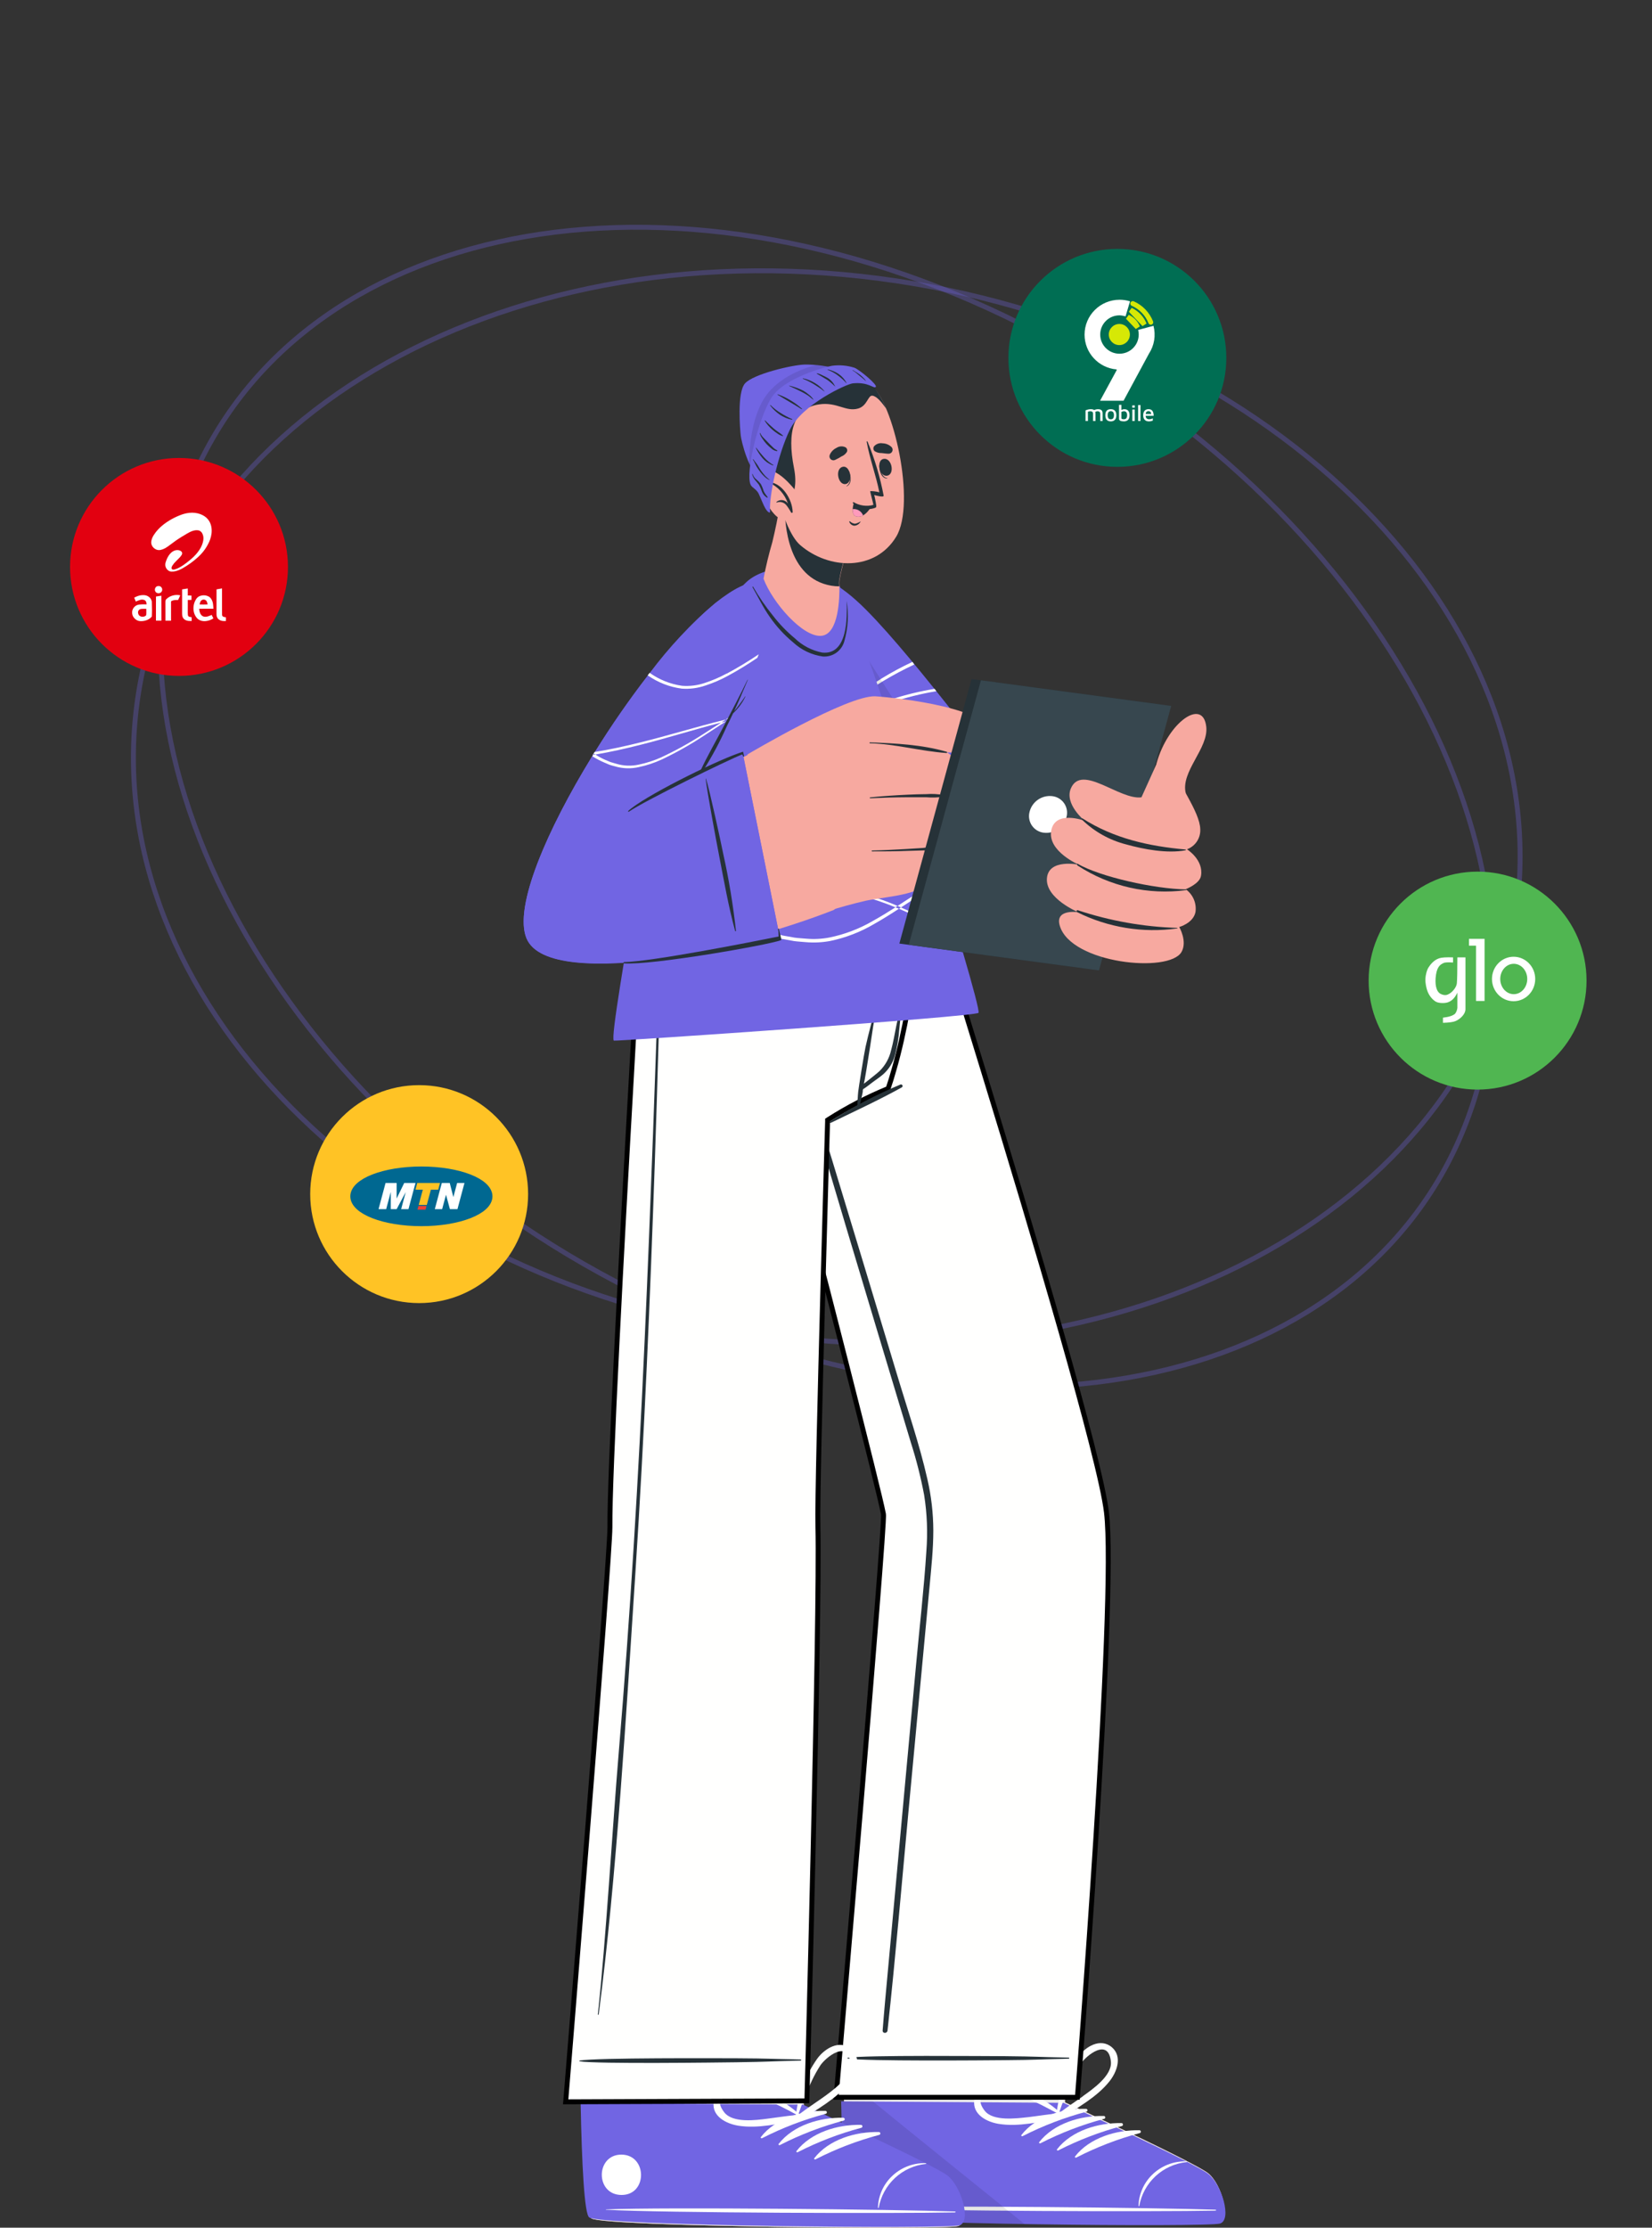 <svg width="336" height="453" viewBox="0 0 336 453" fill="none" xmlns="http://www.w3.org/2000/svg">
<rect x="0" y="0" width="336" height="453" fill="#333333" stroke="none"/>
<path opacity="0.3" d="M298.73 226.884C288.733 254.394 265.101 272.338 234.903 279.068C204.705 285.798 167.974 281.302 131.878 263.954C95.781 246.607 67.19 219.71 50.136 190.271C33.082 160.832 27.58 128.886 37.577 101.376C47.574 73.866 71.206 55.922 101.404 49.192C131.602 42.462 168.333 46.958 204.429 64.306C240.525 81.653 269.116 108.55 286.171 137.989C303.225 167.428 308.727 199.374 298.73 226.884Z" stroke="#7165E3"/>
<path opacity="0.3" d="M308.773 182.346C305.87 211.986 287.544 236.821 260.194 253.001C232.843 269.18 196.491 276.684 157.622 271.649C118.753 266.614 84.763 249.998 61.227 227.227C37.692 204.456 24.63 175.554 27.533 145.914C30.436 116.274 48.762 91.439 76.113 75.259C103.463 59.08 139.816 51.576 178.685 56.611C217.554 61.646 251.544 78.262 275.079 101.033C298.614 123.804 311.677 152.706 308.773 182.346Z" stroke="#7165E3"/>
<path d="M247.952 451.986C245.51 452.778 175.958 451.873 173.346 450.155C172.34 449.522 171.877 439.383 171.673 427.107V426.722C171.673 424.201 171.594 421.59 171.583 418.957C171.583 418.595 171.583 418.233 171.583 417.826L174.974 381.744L221.501 382.208L216.9 417.95V419.363L216.618 426.756V427.525C216.618 427.525 243.091 439.778 245.782 441.971C248.472 444.164 250.382 451.218 247.952 451.986Z" fill="#F7A9A0"/>
<path d="M247.952 451.986C245.51 452.778 175.958 451.873 173.346 450.155C172.34 449.522 171.877 439.383 171.673 427.107V426.722C171.673 424.201 171.594 421.59 171.583 418.956C171.583 418.595 171.583 418.233 171.583 417.826L216.889 417.95V419.363L216.606 426.756V427.525C216.606 427.525 243.08 439.778 245.77 441.971C248.461 444.164 250.382 451.218 247.952 451.986Z" fill="#EBEBEB"/>
<path d="M248.155 452.156C245.691 452.947 175.505 452.28 172.849 450.562C171.832 449.918 171.334 439.688 171.085 427.31L216.301 427.615C216.301 427.615 243.057 439.891 245.781 442.084C248.506 444.277 250.608 451.353 248.155 452.156Z" fill="#7165E3"/>
<path d="M247.172 449.341C235.416 448.934 187.928 448.426 176.274 448.923C176.183 448.923 176.183 448.991 176.274 449.002C187.928 449.647 235.404 449.771 247.172 449.534C247.42 449.522 247.42 449.341 247.172 449.341Z" fill="#FFFFFE"/>
<path d="M241.316 439.518C240.009 439.474 238.707 439.701 237.491 440.183C236.276 440.665 235.173 441.393 234.251 442.322C232.587 443.988 231.624 446.229 231.561 448.584C231.561 448.652 231.697 448.652 231.708 448.584C232.128 446.258 233.292 444.131 235.025 442.522C236.757 440.914 238.965 439.911 241.316 439.665C241.328 439.67 241.341 439.672 241.354 439.67C241.367 439.669 241.379 439.664 241.39 439.657C241.401 439.65 241.409 439.64 241.416 439.629C241.422 439.617 241.425 439.605 241.425 439.592C241.425 439.579 241.422 439.566 241.416 439.555C241.409 439.543 241.401 439.533 241.39 439.526C241.379 439.519 241.367 439.514 241.354 439.513C241.341 439.512 241.328 439.513 241.316 439.518Z" fill="#FFFFFE"/>
<path d="M220.89 428.836C216.176 428.723 210.717 430.328 207.744 434.149C207.631 434.307 207.845 434.465 207.981 434.386C212.121 432.272 216.475 430.604 220.969 429.413C221.037 429.393 221.096 429.35 221.135 429.291C221.173 429.231 221.189 429.16 221.18 429.09C221.17 429.02 221.135 428.956 221.082 428.909C221.029 428.862 220.961 428.836 220.89 428.836Z" fill="#FFFFFE"/>
<path d="M224.507 430.283C219.805 430.17 214.334 431.786 211.361 435.607C211.248 435.754 211.463 435.912 211.598 435.844C215.737 433.723 220.091 432.052 224.586 430.859C224.654 430.84 224.713 430.797 224.752 430.737C224.79 430.678 224.806 430.607 224.797 430.537C224.787 430.467 224.753 430.403 224.699 430.356C224.646 430.309 224.578 430.283 224.507 430.283Z" fill="#FFFFFE"/>
<path d="M228.136 431.73C223.423 431.628 217.963 433.233 214.99 437.054C214.877 437.201 215.08 437.37 215.227 437.291C219.364 435.178 223.714 433.511 228.204 432.318C228.268 432.294 228.321 432.249 228.356 432.191C228.392 432.133 228.407 432.065 228.399 431.997C228.391 431.93 228.361 431.867 228.313 431.819C228.266 431.77 228.204 431.739 228.136 431.73Z" fill="#FFFFFE"/>
<path d="M231.799 433.188C227.096 433.075 221.625 434.692 218.652 438.512C218.539 438.659 218.754 438.817 218.89 438.75C223.003 436.634 227.331 434.962 231.799 433.765C231.865 433.751 231.925 433.715 231.969 433.663C232.012 433.61 232.035 433.544 232.035 433.476C232.035 433.408 232.012 433.342 231.969 433.29C231.925 433.237 231.865 433.201 231.799 433.188Z" fill="#FFFFFE"/>
<path d="M179.382 437.777C174.092 437.777 174.036 445.95 179.382 445.984C184.729 446.018 184.673 437.811 179.382 437.777Z" fill="white"/>
<path d="M226.147 416.311C223.784 414.311 220.755 416.221 219.274 418.256C216.767 421.798 215.239 425.939 214.843 430.26C214.843 430.351 214.911 430.396 214.99 430.396C215.007 430.484 215.044 430.568 215.1 430.639C215.155 430.709 215.227 430.766 215.309 430.804C215.391 430.841 215.48 430.859 215.57 430.855C215.66 430.851 215.748 430.825 215.826 430.78C219.217 428.52 223.095 426.462 225.672 423.218C227.164 421.33 228.34 418.21 226.147 416.311ZM220.269 426.27C218.641 427.4 216.957 428.531 215.374 429.74C216.159 427.378 217.065 425.058 218.087 422.789C218.602 421.697 219.187 420.639 219.839 419.623C220.879 418.075 225.491 414.186 225.954 419.318C226.147 422.144 222.168 424.88 220.223 426.27H220.269Z" fill="#FFFFFE"/>
<path d="M203.109 431.888C207.213 432.555 211.452 431.436 215.487 430.848C215.574 430.825 215.655 430.783 215.723 430.724C215.791 430.665 215.845 430.591 215.88 430.508C215.915 430.425 215.93 430.335 215.925 430.245C215.919 430.155 215.893 430.067 215.849 429.989C215.863 429.977 215.875 429.963 215.882 429.946C215.89 429.93 215.894 429.911 215.894 429.893C215.894 429.875 215.89 429.856 215.882 429.84C215.875 429.823 215.863 429.809 215.849 429.797C212.665 426.871 208.766 424.836 204.545 423.896C202.07 423.388 198.554 424.021 198.158 427.095C197.763 430 200.724 431.504 203.109 431.888ZM200.295 429.243C197.152 425.174 203.211 424.902 205.02 425.343C206.175 425.642 207.308 426.019 208.411 426.474C210.74 427.4 212.933 428.633 215.114 429.774C213.113 429.944 211.147 430.283 209.146 430.52C206.806 430.769 202.036 431.425 200.295 429.243Z" fill="#FFFFFE"/>
<path opacity="0.1" d="M208.4 452.269C190.958 451.964 174.126 451.387 172.849 450.562C171.832 449.918 171.334 439.688 171.085 427.31H177.529C184.65 433.143 199.718 445.272 208.4 452.269Z" fill="black"/>
<path d="M172.282 277.897L172.282 277.896C171.365 274.296 170.392 270.5 169.386 266.577C169.04 265.228 168.69 263.865 168.337 262.489L168.337 262.488C166.76 256.35 165.106 249.975 163.457 243.616C161.194 234.887 158.938 226.19 156.898 218.178L156.897 218.176C154.207 207.81 151.81 198.6 150.087 191.982C149.225 188.672 148.531 186.011 148.053 184.177L147.503 182.069L147.475 181.962H188.907L189.022 182.326C189.169 182.794 189.387 183.487 189.668 184.381C190.229 186.169 191.043 188.767 192.052 192.002C194.069 198.473 196.867 207.495 199.986 217.702L199.986 217.702C205.073 234.278 211.006 253.974 215.834 270.913C220.669 287.873 224.379 302.014 225.04 307.515L225.04 307.515C225.577 311.941 225.48 321.605 225.023 333.661C224.568 345.7 223.757 360.076 222.878 373.897C222 387.717 221.053 400.979 220.326 410.786C219.963 415.689 219.654 419.728 219.437 422.542C219.328 423.948 219.242 425.049 219.183 425.797C219.161 426.075 219.143 426.304 219.129 426.482H170.048L170.114 425.711C170.188 424.853 170.296 423.596 170.434 421.994C170.709 418.792 171.101 414.214 171.571 408.714C172.51 397.715 173.758 383.028 174.994 368.276C176.229 353.525 177.453 338.71 178.342 327.453C178.787 321.826 179.149 317.086 179.387 313.689C179.506 311.991 179.594 310.627 179.646 309.653C179.672 309.167 179.69 308.775 179.697 308.487C179.701 308.344 179.703 308.222 179.702 308.125C179.7 308.043 179.697 307.941 179.682 307.859C179.181 305.217 176.213 293.359 172.282 277.897Z" fill="#FFFFFE" stroke="black"/>
<path d="M217.375 418.414C209.722 418.256 211.915 418.199 204.262 418.12C200.521 418.12 175.924 417.871 172.419 418.448C172.398 418.448 172.378 418.456 172.364 418.471C172.349 418.486 172.34 418.506 172.34 418.527C172.34 418.548 172.349 418.568 172.364 418.583C172.378 418.598 172.398 418.606 172.419 418.606C175.924 419.183 200.521 418.968 204.262 418.934C211.915 418.866 209.722 418.798 217.375 418.64C217.405 418.64 217.434 418.628 217.455 418.607C217.476 418.586 217.488 418.557 217.488 418.527C217.488 418.497 217.476 418.468 217.455 418.447C217.434 418.426 217.405 418.414 217.375 418.414Z" fill="#263238"/>
<path d="M188.618 300.775C186.979 293.54 184.514 286.441 182.378 279.297C178.037 264.866 173.67 250.435 169.277 236.003C167.084 228.791 164.883 221.58 162.675 214.368C161.56 210.728 160.43 207.092 159.284 203.46C158.154 199.899 156.899 196.383 155.893 192.789C155.486 191.331 155.26 192.133 155.791 193.987C156.843 197.717 157.883 201.459 158.979 205.189C161.127 212.574 163.297 219.952 165.49 227.322C169.831 241.994 174.209 256.656 178.625 271.305C180.833 278.66 183.045 286.008 185.261 293.348C186.381 296.846 187.283 300.409 187.962 304.019C188.559 307.79 188.711 311.618 188.414 315.424C187.928 323.088 187.035 330.741 186.334 338.382C185.634 346.024 184.91 353.711 184.209 361.363C182.8 376.616 181.398 391.865 180.004 407.11C179.835 409.043 179.665 410.976 179.518 412.92C179.518 413.564 180.445 413.508 180.513 412.92C182.163 397.852 183.429 382.716 184.842 367.626C186.255 352.535 187.668 337.569 189.07 322.546C189.42 318.77 189.827 314.995 189.827 311.242C189.818 307.718 189.412 304.207 188.618 300.775Z" fill="#263238"/>
<path d="M194.88 452.665C192.45 453.456 122.897 452.812 120.275 451.105C119.269 450.472 118.771 440.332 118.523 428.056V427.672C118.466 425.151 118.421 422.54 118.409 419.906C118.409 419.544 118.409 419.183 118.409 418.776C118.251 401.074 119.54 382.705 119.54 382.705L165.004 382.999L163.727 418.742V420.155L163.478 427.559V428.316C163.478 428.316 189.873 440.547 192.563 442.695C195.253 444.842 197.322 451.851 194.88 452.665Z" fill="#F7A9A0"/>
<path d="M194.88 452.665C192.45 453.456 122.897 452.812 120.275 451.105C119.269 450.472 118.771 440.332 118.523 428.056V427.672C118.466 425.151 118.421 422.54 118.41 419.906C118.41 419.544 118.41 419.183 118.41 418.776H163.716V420.189L163.467 427.593V428.35C163.467 428.35 189.873 440.547 192.563 442.695C195.253 444.842 197.322 451.851 194.88 452.665Z" fill="#EBEBEB"/>
<path d="M195.163 452.518C192.698 453.309 122.513 452.642 119.856 450.924C118.839 450.28 118.341 440.05 118.093 427.672L163.308 427.977C163.308 427.977 190.064 440.253 192.777 442.446C195.49 444.639 197.615 451.715 195.163 452.518Z" fill="#7165E3"/>
<path d="M194.179 449.703C182.412 449.296 134.935 448.787 123.281 449.285C123.191 449.285 123.191 449.353 123.281 449.353C134.924 450.008 182.412 450.133 194.179 449.895C194.428 449.884 194.428 449.703 194.179 449.703Z" fill="#FFFFFE"/>
<path d="M188.324 439.88C187.016 439.835 185.714 440.062 184.498 440.544C183.283 441.026 182.18 441.755 181.259 442.683C179.59 444.347 178.627 446.59 178.568 448.946C178.568 449.013 178.704 449.013 178.715 448.946C179.136 446.619 180.299 444.492 182.032 442.884C183.765 441.276 185.972 440.273 188.324 440.027C188.338 440.021 188.351 440.011 188.36 439.998C188.369 439.985 188.373 439.969 188.373 439.953C188.373 439.938 188.369 439.922 188.36 439.909C188.351 439.896 188.338 439.886 188.324 439.88Z" fill="#FFFFFE"/>
<path d="M167.898 429.243C163.184 429.141 157.724 430.746 154.752 434.567C154.639 434.714 154.842 434.884 154.989 434.805C159.129 432.69 163.483 431.022 167.977 429.831C168.041 429.806 168.094 429.76 168.129 429.701C168.164 429.642 168.178 429.574 168.169 429.506C168.159 429.438 168.128 429.375 168.079 429.328C168.03 429.28 167.966 429.25 167.898 429.243Z" fill="#FFFFFE"/>
<path d="M171.515 430.645C166.813 430.532 161.342 432.137 158.369 435.969C158.256 436.116 158.47 436.274 158.606 436.206C162.745 434.085 167.099 432.414 171.594 431.221C171.662 431.202 171.721 431.158 171.76 431.099C171.798 431.04 171.814 430.969 171.805 430.899C171.795 430.829 171.76 430.764 171.707 430.718C171.654 430.671 171.586 430.645 171.515 430.645Z" fill="#FFFFFE"/>
<path d="M175.144 432.092C170.43 431.979 164.97 433.595 161.997 437.416C161.873 437.563 162.088 437.721 162.235 437.653C166.369 435.534 170.72 433.866 175.211 432.679C175.275 432.655 175.329 432.611 175.364 432.553C175.399 432.495 175.414 432.427 175.406 432.359C175.398 432.292 175.368 432.229 175.321 432.18C175.273 432.132 175.211 432.101 175.144 432.092Z" fill="#FFFFFE"/>
<path d="M178.761 433.55C174.047 433.437 168.587 435.042 165.614 438.874C165.501 439.021 165.716 439.179 165.852 439.111C169.989 436.988 174.344 435.317 178.84 434.126C178.908 434.107 178.967 434.064 179.005 434.004C179.044 433.945 179.06 433.874 179.05 433.804C179.041 433.734 179.006 433.669 178.953 433.623C178.9 433.576 178.831 433.55 178.761 433.55Z" fill="#FFFFFE"/>
<path d="M126.39 438.139C121.1 438.139 121.044 446.312 126.39 446.346C131.737 446.38 131.68 438.173 126.39 438.139Z" fill="white"/>
<path d="M173.109 416.673C170.735 414.672 167.717 416.583 166.225 418.617C163.736 422.161 162.223 426.297 161.839 430.611C161.837 430.63 161.839 430.65 161.846 430.668C161.853 430.686 161.864 430.703 161.878 430.716C161.892 430.729 161.909 430.739 161.928 430.744C161.947 430.749 161.966 430.75 161.986 430.746C162.001 430.836 162.038 430.92 162.093 430.993C162.147 431.065 162.219 431.123 162.301 431.162C162.383 431.201 162.473 431.219 162.564 431.216C162.655 431.212 162.743 431.187 162.822 431.142C166.213 428.881 170.09 426.824 172.668 423.569C174.149 421.669 175.347 418.561 173.109 416.673ZM167.231 426.632C165.603 427.762 163.919 428.893 162.336 430.091C163.14 427.728 164.064 425.407 165.105 423.139C165.62 422.051 166.206 420.997 166.858 419.985C167.898 418.437 172.509 414.548 172.973 419.669C173.154 422.461 169.175 425.241 167.231 426.632Z" fill="#FFFFFE"/>
<path d="M150.117 432.25C154.209 432.917 158.459 431.786 162.483 431.21C162.568 431.188 162.647 431.147 162.714 431.09C162.781 431.033 162.834 430.961 162.869 430.88C162.904 430.8 162.92 430.712 162.916 430.624C162.912 430.536 162.887 430.45 162.845 430.373C162.861 430.362 162.875 430.347 162.884 430.329C162.893 430.311 162.898 430.292 162.898 430.272C162.898 430.252 162.893 430.232 162.884 430.214C162.875 430.197 162.861 430.181 162.845 430.17C159.656 427.251 155.759 425.217 151.541 424.269C149.065 423.772 145.55 424.405 145.154 427.48C144.759 430.373 147.732 431.854 150.117 432.25ZM147.302 429.537C144.16 425.468 150.218 425.208 152.027 425.648C153.182 425.947 154.315 426.325 155.418 426.779C157.703 427.765 159.937 428.867 162.11 430.08C160.109 430.249 158.142 430.577 156.153 430.826C153.802 431.131 149.043 431.786 147.302 429.537Z" fill="#FFFFFE"/>
<path d="M181.774 217.698L181.772 217.703C181.423 218.952 181.044 220.17 180.644 221.35C176.437 223.073 172.391 225.169 168.556 227.612L168.333 227.755L168.325 228.019L168.825 228.034C168.325 228.019 168.325 228.019 168.325 228.019L168.325 228.02L168.325 228.022L168.325 228.031L168.324 228.067L168.319 228.207L168.303 228.757C168.289 229.239 168.268 229.948 168.242 230.857C168.188 232.673 168.112 235.285 168.021 238.466C167.839 244.829 167.596 253.471 167.353 262.588C166.811 282.92 166.222 305.684 166.358 310.531C166.573 319.56 166.008 348.84 165.389 375.883C165.079 389.4 164.757 402.353 164.511 411.926C164.388 416.712 164.285 420.654 164.212 423.399C164.176 424.771 164.147 425.845 164.127 426.575L164.11 427.208L115.052 427.407L115.11 426.704C115.176 425.891 115.273 424.698 115.397 423.177C115.644 420.135 115.997 415.782 116.421 410.538C117.269 400.05 118.399 385.997 119.53 371.739C121.789 343.244 124.053 313.874 124.053 310.564L124.053 310.559C123.951 299.966 126.47 253.057 128.427 218.827L128.427 218.826C128.992 208.28 129.534 198.956 129.936 192.268C130.136 188.923 130.302 186.238 130.417 184.39C130.474 183.465 130.519 182.75 130.55 182.265L130.567 181.996L187.378 181.94C187.371 182.049 187.364 182.174 187.355 182.315C187.319 182.9 187.263 183.755 187.181 184.831C187.016 186.984 186.748 190.023 186.334 193.561C185.506 200.643 184.097 209.712 181.774 217.698Z" fill="#FFFFFE" stroke="black"/>
<path d="M162.845 418.787C155.192 418.663 157.385 418.595 149.744 418.55C145.991 418.55 121.394 418.414 117.901 419.013C117.88 419.013 117.86 419.021 117.845 419.036C117.83 419.051 117.822 419.071 117.822 419.092C117.822 419.113 117.83 419.133 117.845 419.148C117.86 419.163 117.88 419.171 117.901 419.171C121.394 419.737 146.002 419.409 149.744 419.363C157.397 419.25 155.192 419.205 162.845 419.013C162.875 419.013 162.904 419.001 162.925 418.98C162.946 418.959 162.958 418.93 162.958 418.9C162.958 418.87 162.946 418.841 162.925 418.82C162.904 418.799 162.875 418.787 162.845 418.787Z" fill="#263238"/>
<path d="M134.269 188.697C133.342 216.64 132.37 244.583 131.115 272.504C129.86 300.424 128.176 328.548 125.836 356.491C124.525 372.113 123.281 394.088 121.597 409.62C121.597 409.721 121.744 409.766 121.767 409.62C125.407 381.902 127.419 347.64 129.239 319.742C131.059 291.845 132.245 263.924 133.195 236.003C133.738 220.178 134.144 204.353 134.619 188.595C134.585 188.471 134.28 188.471 134.269 188.697Z" fill="#263238"/>
<path d="M183.192 220.517C178.195 222.604 173.388 225.119 168.825 228.034C168.794 228.059 168.772 228.094 168.764 228.133C168.756 228.172 168.762 228.212 168.781 228.247C168.8 228.282 168.83 228.31 168.867 228.324C168.904 228.339 168.945 228.341 168.983 228.328C173.81 225.977 178.738 223.716 183.441 221.105C183.5 221.061 183.544 220.999 183.563 220.928C183.583 220.856 183.578 220.781 183.549 220.713C183.52 220.645 183.469 220.588 183.405 220.553C183.34 220.517 183.265 220.505 183.192 220.517Z" fill="#263238"/>
<path d="M183.429 203.29C183.09 205.065 182.66 206.828 182.299 208.603C181.937 210.378 181.677 211.994 181.236 213.599C180.871 215.186 180.064 216.636 178.907 217.782C178.263 218.381 177.54 218.912 176.85 219.477L175.72 220.37C175.72 220.133 175.821 219.895 175.855 219.647C175.98 218.968 176.093 218.302 176.206 217.623C176.454 216.12 176.692 214.616 176.929 213.102C177.381 210.14 177.788 207.156 178.41 204.24C178.41 204.115 178.252 204.07 178.229 204.24C177.494 207.133 176.681 209.993 176.036 212.921C175.72 214.357 174.601 221.433 174.555 221.964C174.51 222.495 174.454 223.004 174.442 223.524C174.368 224.049 174.368 224.582 174.442 225.106C174.442 225.242 174.623 225.22 174.68 225.106C174.9 224.617 175.052 224.1 175.132 223.569C175.268 223.072 175.381 222.552 175.471 222.043C175.471 221.862 175.471 221.67 175.55 221.478C176.251 221.06 176.895 220.495 177.551 220.02C178.207 219.545 178.975 219.014 179.631 218.46C180.821 217.402 181.668 216.013 182.061 214.47C182.492 212.802 182.772 211.1 182.898 209.383C183.124 207.371 183.282 205.347 183.565 203.347C183.632 203.166 183.452 203.166 183.429 203.29Z" fill="#263238"/>
<path d="M165.106 135.422C168.983 147.099 186.346 184.22 193.637 186.82C201.233 189.511 230.566 192.868 237.077 187.747C240.265 185.226 241.373 158.357 237.077 159.035C232.782 159.714 206.919 160.652 203.844 159.555C200.769 158.459 180.23 128.56 171.888 121.281C157.498 108.79 163.037 129.125 165.106 135.422Z" fill="#F7A9A0"/>
<path d="M230.589 158.583L230.171 192.031C230.171 192.031 200.091 192.111 192.077 187.894C184.062 183.678 167.106 145.03 162.867 130.245C158.628 115.459 165.411 113.176 176.183 124.027C186.956 134.879 203.154 157.622 205.076 158.086C206.998 158.549 230.589 158.583 230.589 158.583Z" fill="#7165E3"/>
<path d="M190.449 140.554C184.26 141.592 178.267 143.574 172.679 146.432L171.662 146.963C171.402 147.087 171.153 147.223 170.905 147.37C170.407 147.63 169.921 147.901 169.435 148.195L169.22 147.652L170.249 147.053L170.995 146.658C171.458 146.398 171.933 146.138 172.408 145.9C175.277 144.412 178.269 143.171 181.349 142.193C184.201 141.269 187.118 140.563 190.076 140.079L190.449 140.554ZM197.163 148.998C196.63 149.278 196.083 149.53 195.524 149.755C194.08 150.363 192.559 150.767 191.003 150.953C190.212 151.044 189.42 151.179 188.629 151.224L186.244 151.292C183.053 151.206 179.904 150.539 176.952 149.325C175.177 148.636 173.448 147.799 171.718 146.963C171.492 146.872 171.278 146.759 171.052 146.658C170.509 146.409 169.921 146.149 169.412 145.912L168.881 145.686L168.384 145.471L168.576 145.946C168.576 146.081 168.689 146.217 168.734 146.353H168.836L170.294 147.008L170.95 147.325C172.826 148.218 174.714 149.167 176.681 149.936C179.712 151.183 182.945 151.868 186.221 151.959L188.663 151.903C189.477 151.903 190.291 151.711 191.093 151.62C192.725 151.432 194.323 151.017 195.841 150.388C196.47 150.14 197.086 149.857 197.683 149.54L197.163 148.998ZM185.588 134.596C183.473 135.578 181.416 136.68 179.428 137.897C175.686 140.199 172.14 142.804 168.825 145.686L168.519 145.946C168.519 146.081 168.632 146.217 168.678 146.353V146.443C168.678 146.443 168.678 146.443 168.746 146.443C168.938 146.273 169.119 146.104 169.311 145.957C172.568 143.182 176.042 140.672 179.699 138.451C181.725 137.239 183.812 136.13 185.95 135.128L185.588 134.596Z" fill="white"/>
<path d="M221.829 175.098C221.829 172.442 222.021 161.85 222.258 159.273H222.337C222.597 161.827 222.733 172.284 222.722 174.94C222.809 180.222 222.609 185.505 222.123 190.765C222.116 190.783 222.105 190.798 222.089 190.808C222.074 190.819 222.056 190.824 222.038 190.824C222.019 190.824 222.001 190.819 221.986 190.808C221.971 190.798 221.959 190.783 221.953 190.765C221.557 185.554 221.772 180.321 221.829 175.098Z" fill="#263238"/>
<path opacity="0.1" d="M162.845 130.233C167.084 145.03 184.039 183.666 192.054 187.883C195.897 189.906 204.805 190.946 213.045 191.466L165.84 117.256C161.805 116.827 160.279 121.201 162.845 130.233Z" fill="black"/>
<path d="M124.841 211.61C125.022 211.791 198.407 206.772 199.017 205.958C199.876 204.827 176.647 130.222 170.825 119.314C168.35 114.645 156.481 113.967 151.79 118.387C140.045 129.431 131.872 165.14 130.154 175.844C127.305 193.501 124.186 210.965 124.841 211.61Z" fill="#7165E3"/>
<path d="M195.095 191.116L193.037 189.906C190.264 188.291 187.408 186.823 184.48 185.509L182.875 184.808L182.095 184.492C179.933 183.599 177.717 182.844 175.46 182.231C172.375 181.37 169.214 180.81 166.021 180.558C159.614 180.28 153.203 181.005 147.019 182.706L145.889 183.022C145.606 183.09 145.335 183.169 145.064 183.26C140.755 184.577 136.569 186.264 132.55 188.301C131.42 188.832 130.29 189.431 129.25 189.985L128.91 190.166L127.667 190.833L127.769 190.257L129.046 189.601C130.312 188.912 131.589 188.245 132.878 187.623C133.941 187.08 135.026 186.572 136.111 186.086C138.841 184.834 141.641 183.743 144.498 182.819L145.324 182.581C145.832 182.412 146.341 182.265 146.861 182.129C149.975 181.253 153.16 180.652 156.379 180.332C159.592 179.983 162.828 179.9 166.055 180.083C171.73 180.568 177.291 181.961 182.525 184.209L183.293 184.548L184.639 185.147C187.571 186.498 190.427 188.008 193.196 189.669L194.959 190.709L195.095 191.116ZM191.296 178.682C189.42 179.812 187.589 180.942 185.769 182.141C184.639 182.841 183.61 183.553 182.525 184.243L182.095 184.526C180.614 185.475 179.111 186.391 177.574 187.25C174.821 188.859 171.824 190.004 168.7 190.641C167.14 190.94 165.546 191.02 163.964 190.878C163.172 190.799 162.37 190.777 161.59 190.664L159.239 190.245C156.134 189.502 153.189 188.204 150.546 186.413C148.952 185.373 147.437 184.153 145.9 183.022L145.312 182.581C144.838 182.22 144.352 181.858 143.865 181.519L143.402 181.18L142.724 180.716C140.031 178.799 136.837 177.711 133.534 177.585C132.231 177.609 130.943 177.874 129.736 178.365L129.634 178.975C130.867 178.462 132.187 178.185 133.522 178.162C136.705 178.314 139.774 179.395 142.351 181.27L142.746 181.541L143.21 181.869C143.639 182.174 144.069 182.491 144.487 182.819L145.075 183.26C146.737 184.526 148.387 185.837 150.162 186.99C152.868 188.829 155.886 190.162 159.069 190.924L161.488 191.364C162.291 191.478 163.105 191.511 163.919 191.591C165.557 191.732 167.207 191.652 168.824 191.353C172.012 190.694 175.068 189.51 177.867 187.849C179.552 186.899 181.191 185.871 182.807 184.808L183.226 184.548L186.074 182.683C187.837 181.553 189.624 180.422 191.432 179.292L191.296 178.682ZM190.053 174.68C188.09 174.045 186.094 173.517 184.073 173.097C180.893 172.454 177.653 172.159 174.409 172.216C171.164 172.277 167.93 172.617 164.744 173.233C161.559 173.834 158.426 174.68 155.373 175.765C151.243 177.249 147.243 179.071 143.413 181.214C143.187 181.327 142.972 181.451 142.758 181.575C141.153 182.468 139.581 183.395 138.021 184.356C136.292 185.419 134.574 186.515 132.878 187.623C131.556 188.471 130.244 189.341 128.933 190.2L127.667 191.025C127.667 191.206 127.61 191.376 127.588 191.545C129.261 190.483 130.911 189.398 132.573 188.335C133.703 187.578 134.924 186.82 136.111 186.074C136.823 185.622 137.535 185.181 138.259 184.752C139.886 183.768 141.548 182.807 143.221 181.892L143.877 181.541C147.629 179.487 151.542 177.74 155.576 176.319C161.632 174.162 167.984 172.95 174.409 172.724C177.62 172.65 180.83 172.923 183.983 173.538C186.088 173.962 188.168 174.506 190.211 175.166C190.155 174.974 190.098 174.804 190.053 174.646V174.68Z" fill="white"/>
<path d="M141.933 126.865C122.456 148.342 100.493 184.639 109.886 192.427C118.477 199.503 149.812 192.766 169.514 185.068C173.267 183.599 158.052 150.433 154.231 152.4C150.209 154.542 146.056 156.429 141.797 158.052C140.667 158.346 146.635 151.111 153.237 133.726C159.906 115.968 153.067 114.577 141.933 126.865Z" fill="#F7A9A0"/>
<path d="M202.103 149.891C202.103 153.745 192.619 152.988 192.619 152.988C194.002 153.888 195.026 155.244 195.513 156.82C196.225 159.657 192.122 162.031 192.122 162.031C193.354 163.267 194.192 164.84 194.53 166.553C194.937 169.333 191.139 172.329 191.139 172.329C191.641 174.105 191.489 176.002 190.709 177.676C188.448 182.073 180.852 182.197 176.161 183.147C170.905 184.362 165.756 186.003 160.765 188.052L152.039 153.406C152.039 153.406 172.386 141.322 178.037 141.594C182.808 141.921 202.081 143.99 202.103 149.891Z" fill="#F7A9A0"/>
<path d="M192.54 152.875C187.499 151.405 182.118 151.157 176.929 150.964C176.816 150.964 176.805 151.134 176.929 151.145C182.107 151.27 187.363 152.784 192.506 153.124C192.539 153.128 192.573 153.119 192.599 153.099C192.626 153.079 192.643 153.049 192.647 153.016C192.652 152.983 192.643 152.95 192.623 152.923C192.603 152.897 192.573 152.879 192.54 152.875Z" fill="#263238"/>
<path d="M191.952 161.681C190.775 161.459 189.574 161.394 188.38 161.488C187.114 161.488 185.848 161.545 184.582 161.601C182.043 161.714 179.511 161.895 176.986 162.144C176.873 162.144 176.862 162.325 176.986 162.325C179.518 162.212 182.05 162.133 184.571 162.121H188.369C189.564 162.22 190.766 162.182 191.952 162.008C191.984 161.994 192.01 161.971 192.028 161.942C192.047 161.913 192.057 161.879 192.057 161.844C192.057 161.81 192.047 161.776 192.028 161.747C192.01 161.718 191.984 161.695 191.952 161.681Z" fill="#263238"/>
<path d="M190.957 172.431C189.892 172.244 188.802 172.244 187.736 172.431L184.322 172.645C182.061 172.77 179.699 172.905 177.381 172.951C177.357 172.951 177.334 172.96 177.318 172.977C177.301 172.994 177.291 173.017 177.291 173.041C177.291 173.065 177.301 173.088 177.318 173.105C177.334 173.122 177.357 173.131 177.381 173.131C179.733 173.131 182.084 173.131 184.435 173.03L187.894 172.928C188.948 172.992 190.005 172.866 191.014 172.555C191.03 172.547 191.043 172.534 191.05 172.517C191.056 172.5 191.055 172.481 191.048 172.464C191.04 172.448 191.027 172.435 191.01 172.429C190.993 172.422 190.974 172.423 190.957 172.431Z" fill="#263238"/>
<path d="M151.055 153.123L158.561 190.426C158.561 190.426 111.91 202.6 107.072 190.799C102.234 178.998 129.679 135.173 145.505 122.671C161.33 110.169 155.384 129.86 154.898 131.443C152.762 138.44 142.814 156.684 142.814 156.684L151.055 153.123Z" fill="#7165E3"/>
<path d="M158.561 190.381C158.561 190.381 111.91 202.555 107.072 190.754C104.472 184.401 111.209 168.791 120.444 153.768L120.591 153.53L120.783 153.225C120.84 153.124 120.908 153.022 120.976 152.92C124.311 147.544 127.918 142.341 131.782 137.332L132.178 136.823C136.07 131.61 140.533 126.848 145.482 122.626C161.308 110.124 155.362 129.815 154.876 131.397C154.729 131.895 154.537 132.449 154.311 133.048C154.22 133.274 154.13 133.523 154.028 133.771C152.728 137.095 150.637 141.571 148.523 145.686L148.274 146.183C148.274 146.183 148.274 146.296 148.195 146.341L148.06 146.601C145.381 151.88 142.95 156.356 142.803 156.628L151.055 153.124L158.561 190.381Z" fill="#7165E3"/>
<path d="M148.523 145.686L148.274 146.183C148.274 146.183 148.274 146.296 148.195 146.341L147.63 146.703L143.029 149.698C140.329 151.477 137.508 153.063 134.585 154.446C133.106 155.128 131.555 155.644 129.962 155.983C128.349 156.359 126.666 156.308 125.079 155.836C124.683 155.723 124.276 155.633 123.948 155.509L122.818 155.023C122.067 154.702 121.341 154.324 120.648 153.892L120.478 153.79L120.625 153.553L120.817 153.248C120.868 153.296 120.925 153.338 120.987 153.372L121.145 153.463C121.754 153.864 122.397 154.212 123.067 154.503L124.197 154.977L125.327 155.305C126.831 155.764 128.429 155.822 129.962 155.475C131.518 155.151 133.034 154.659 134.484 154.005C137.386 152.654 140.192 151.106 142.882 149.371L146.556 147.019L147.517 146.398L148.523 145.686ZM147.393 146.375C141.594 147.788 135.908 149.585 130.12 150.998C127.091 151.756 124.016 152.423 120.93 152.92C120.862 153.022 120.795 153.124 120.738 153.225L120.546 153.53L121.066 153.44C124.152 152.92 127.215 152.23 130.245 151.462C135.682 150.094 141.017 148.398 146.432 146.997L147.562 146.703C147.698 146.703 147.845 146.624 147.992 146.601L148.127 146.341C148.127 146.341 148.127 146.239 148.206 146.183L147.393 146.375ZM147.766 136.982C146.359 137.74 144.887 138.372 143.368 138.869C141.879 139.377 140.302 139.577 138.734 139.457C136.354 139.122 134.089 138.219 132.132 136.823L131.737 137.332C133.795 138.778 136.172 139.704 138.666 140.034C140.318 140.153 141.976 139.93 143.538 139.378C145.103 138.87 146.617 138.215 148.059 137.422C150.114 136.308 152.109 135.089 154.039 133.771C154.141 133.523 154.231 133.274 154.322 133.048C152.221 134.471 150.048 135.784 147.811 136.982H147.766Z" fill="white"/>
<path d="M150.252 153.157C144.894 155.034 130.855 162.042 127.769 164.913C127.756 164.931 127.748 164.952 127.748 164.974C127.748 164.995 127.754 165.017 127.767 165.034C127.78 165.052 127.798 165.065 127.818 165.072C127.839 165.079 127.861 165.079 127.882 165.072C130.911 162.935 148.229 154.446 150.976 153.406C150.976 153.406 151.111 153.734 151.168 153.824C151.224 153.915 151.326 153.881 151.326 153.757C151.278 153.451 151.21 153.149 151.123 152.852L150.252 153.157Z" fill="#263238"/>
<path d="M146.262 174.002C145.753 171.402 143.809 160.98 143.526 158.357C143.526 158.357 143.526 158.301 143.594 158.357C144.363 160.799 146.578 171.029 147.098 173.629C148.248 178.8 149.113 184.03 149.687 189.296C149.687 189.386 149.551 189.443 149.517 189.296C148.15 184.3 147.257 179.122 146.262 174.002Z" fill="#263238"/>
<path d="M142.43 156.82C143.888 153.643 145.674 150.625 147.279 147.528C148.884 144.431 150.546 141.356 152.038 138.225H152.106C151.202 140.361 150.297 142.498 149.325 144.6C149.619 144.273 149.891 143.922 150.162 143.572C150.659 142.939 151.111 142.272 151.563 141.605C151.563 141.605 151.643 141.605 151.631 141.605C151.279 142.353 150.843 143.058 150.331 143.707C149.953 144.195 149.537 144.652 149.088 145.075C148.692 145.934 148.274 146.793 147.845 147.641C146.453 150.797 144.824 153.842 142.973 156.752C142.905 156.967 142.373 156.967 142.43 156.82Z" fill="#263238"/>
<path d="M126.944 195.637C132.449 195.57 153.237 191.489 158.38 190.426C158.312 189.884 158.38 189.692 158.244 188.923C158.244 188.821 158.391 188.776 158.414 188.923C158.55 189.658 159.047 191.116 158.843 191.184C156.368 192.156 132.347 196.35 126.944 195.897C126.927 195.897 126.91 195.894 126.894 195.888C126.878 195.881 126.864 195.871 126.852 195.859C126.84 195.847 126.83 195.833 126.824 195.817C126.817 195.801 126.814 195.785 126.814 195.767C126.814 195.75 126.817 195.733 126.824 195.718C126.83 195.702 126.84 195.688 126.852 195.676C126.864 195.663 126.878 195.654 126.894 195.647C126.91 195.641 126.927 195.637 126.944 195.637Z" fill="#263238"/>
<path d="M182.92 191.873L221.625 197.084L236.309 143.289L197.604 138.089L182.92 191.873Z" fill="#263238"/>
<path d="M184.831 192.122L223.524 197.333L238.207 143.549L199.514 138.338L184.831 192.122Z" fill="#37474F"/>
<path d="M216.923 166.123C216.681 167.128 216.079 168.01 215.232 168.601C214.384 169.193 213.349 169.453 212.322 169.333C211.838 169.282 211.37 169.127 210.951 168.879C210.532 168.631 210.171 168.295 209.893 167.895C209.615 167.495 209.427 167.04 209.341 166.56C209.255 166.081 209.273 165.589 209.394 165.117C209.636 164.111 210.237 163.228 211.085 162.635C211.932 162.041 212.967 161.778 213.995 161.895C214.481 161.946 214.949 162.102 215.37 162.35C215.79 162.599 216.151 162.936 216.429 163.337C216.707 163.739 216.895 164.195 216.98 164.676C217.065 165.157 217.046 165.65 216.923 166.123Z" fill="white"/>
<path d="M237.823 154.638C239.44 159.16 244.052 165.049 244.12 168.621C244.166 169.501 243.928 170.372 243.441 171.107C242.955 171.841 242.246 172.4 241.418 172.702C241.418 172.702 244.809 174.816 244.278 178.06C244.041 179.733 241.147 180.818 241.147 180.818C241.878 181.336 242.452 182.046 242.805 182.87C243.159 183.694 243.277 184.599 243.147 185.486C242.673 187.747 239.847 188.505 239.847 188.505C239.847 188.505 241.542 191.41 240.31 193.58C237.801 197.977 217.895 195.954 215.566 188.301C214.436 184.74 219.308 185.498 219.308 185.498C219.308 185.498 212.616 182.728 212.932 178.614C213.249 174.499 219.466 175.856 219.466 175.856C219.466 175.856 213.011 173.12 213.814 168.881C214.617 164.642 220.596 166.903 220.596 166.903C220.596 166.903 216.47 163.512 217.793 160.347C219.975 155.203 227.684 162.732 232.16 162.133L235.314 155.158L237.823 154.638Z" fill="#F7A9A0"/>
<path d="M241.18 161.341C240.05 156.922 245.838 152.197 245.34 147.777C244.673 141.842 237.563 146.872 235.257 155.147L234.59 161.929L241.18 161.341Z" fill="#F7A9A0"/>
<path d="M239.428 188.685C239.443 188.685 239.458 188.691 239.468 188.702C239.479 188.713 239.485 188.727 239.485 188.742C239.485 188.757 239.479 188.771 239.468 188.782C239.458 188.793 239.443 188.798 239.428 188.798C232.467 189.777 225.373 188.622 219.081 185.486C218.878 185.385 218.968 185.012 219.206 185.091C225.737 187.264 232.549 188.475 239.428 188.685Z" fill="#263238"/>
<path d="M241.237 180.863C241.316 180.863 241.316 180.999 241.237 181.01C233.539 182.032 225.729 180.268 219.217 176.036C218.991 175.878 218.946 175.516 219.217 175.675C223.773 178.297 234.771 180.761 241.237 180.863Z" fill="#263238"/>
<path d="M220.167 166.428C226.576 170.509 233.641 172.08 241.135 172.747C241.226 172.747 241.214 172.894 241.135 172.905C237.382 173.606 232.646 172.713 229.029 171.707C225.642 170.84 222.543 169.098 220.042 166.654C219.929 166.552 220.031 166.338 220.167 166.428Z" fill="#263238"/>
<path d="M172.193 122.185C172.329 125.576 172.431 133.274 167.208 132.697C165.109 132.28 163.175 131.268 161.636 129.781C159.988 128.413 158.498 126.867 157.193 125.169C155.696 123.325 154.35 121.363 153.169 119.302C153.169 119.223 152.988 119.302 153.045 119.393C154.243 121.461 155.238 123.598 156.639 125.553C157.963 127.449 159.537 129.156 161.319 130.629C162.993 132.184 165.104 133.186 167.367 133.5C168.337 133.568 169.301 133.298 170.095 132.736C170.888 132.173 171.462 131.352 171.719 130.414C172.491 127.741 172.653 124.929 172.193 122.185Z" fill="#263238"/>
<path d="M167.05 129.295C163.274 129.623 157.103 122.513 155.294 117.686C155.768 115.171 156.368 112.681 157.091 110.225C157.668 107.84 158.222 105.161 158.629 102.686L173.618 108.733C172.279 111.705 171.308 114.829 170.724 118.036C170.69 118.378 170.69 118.723 170.724 119.065C170.724 119.065 170.724 119.178 170.724 119.234C170.758 121.213 170.69 128.978 167.05 129.295Z" fill="#F7A9A0"/>
<path d="M170.678 119.065C170.684 119.121 170.684 119.178 170.678 119.234C170.14 119.231 169.604 119.186 169.073 119.099C160.098 117.573 159.589 106.258 159.634 103.104L163.387 104.607L173.561 108.733C172.223 111.705 171.255 114.829 170.678 118.036C170.645 118.378 170.645 118.723 170.678 119.065Z" fill="#263238"/>
<path d="M156.91 85.73C155.351 91.382 158.696 107.354 162.743 110.836C168.621 115.9 178.026 116.16 182.276 109.14C186.391 102.358 181.666 81.547 177.156 78.405C170.52 73.759 159.205 77.433 156.91 85.73Z" fill="#F7A9A0"/>
<path d="M172.702 95.835C172.702 95.835 172.634 95.903 172.702 95.948C172.95 97.022 173.063 98.3 172.159 98.854C172.159 98.854 172.159 98.921 172.159 98.91C173.278 98.503 173.12 96.819 172.702 95.835Z" fill="#263238"/>
<path d="M171.515 94.909C169.751 95.135 170.385 98.639 171.956 98.435C173.527 98.232 173.018 94.728 171.515 94.909Z" fill="#263238"/>
<path d="M178.84 94.649C178.84 94.649 178.941 94.649 178.941 94.739C179.088 95.87 179.439 97.056 180.479 97.26V97.316C179.247 97.316 178.806 95.689 178.84 94.649Z" fill="#263238"/>
<path d="M179.631 93.337C181.361 92.919 182.073 96.401 180.468 96.729C178.862 97.056 178.184 93.688 179.631 93.337Z" fill="#263238"/>
<path d="M169.864 93.518C170.306 93.314 170.732 93.079 171.142 92.817C171.616 92.633 172.014 92.295 172.272 91.856C172.33 91.7 172.335 91.529 172.286 91.37C172.237 91.21 172.137 91.071 172.001 90.975C171.705 90.824 171.373 90.754 171.042 90.774C170.71 90.794 170.389 90.903 170.113 91.088C169.5 91.378 169.017 91.886 168.757 92.512C168.699 92.663 168.687 92.828 168.725 92.986C168.762 93.143 168.846 93.286 168.966 93.394C169.086 93.503 169.236 93.573 169.396 93.595C169.556 93.617 169.72 93.591 169.864 93.518Z" fill="#263238"/>
<path d="M180.762 92.263C180.264 92.263 179.801 92.173 179.303 92.128C178.785 92.152 178.272 92.005 177.845 91.71C177.732 91.588 177.66 91.434 177.642 91.269C177.624 91.104 177.659 90.937 177.743 90.794C177.955 90.538 178.231 90.344 178.543 90.231C178.855 90.117 179.192 90.089 179.518 90.15C180.2 90.168 180.85 90.442 181.338 90.918C181.443 91.032 181.512 91.174 181.538 91.326C181.564 91.478 181.545 91.635 181.484 91.777C181.424 91.919 181.323 92.041 181.195 92.127C181.066 92.213 180.916 92.261 180.762 92.263Z" fill="#263238"/>
<path d="M172.86 106.009C173.137 106.286 173.5 106.462 173.889 106.506C174.295 106.428 174.68 106.267 175.019 106.032C175.019 106.032 175.098 106.032 175.019 106.088C174.897 106.326 174.712 106.527 174.486 106.67C174.259 106.813 173.998 106.893 173.731 106.902C173.501 106.877 173.283 106.786 173.104 106.639C172.926 106.493 172.794 106.297 172.725 106.077C172.747 106.02 172.826 105.952 172.86 106.009Z" fill="#263238"/>
<path d="M173.47 102.313C173.819 102.697 174.242 103.006 174.715 103.22C175.187 103.433 175.699 103.548 176.217 103.556C176.671 103.565 177.123 103.512 177.562 103.398L177.811 103.33L178.037 103.251C178.095 103.231 178.144 103.192 178.177 103.141C178.209 103.09 178.224 103.029 178.218 102.968C178.225 102.931 178.225 102.893 178.218 102.855V102.765C178.105 101.917 177.811 100.662 177.811 100.662C178.139 100.764 179.823 101.216 179.721 100.775C179.01 97.019 177.915 93.344 176.455 89.811C176.448 89.791 176.435 89.773 176.418 89.761C176.4 89.749 176.38 89.742 176.359 89.742C176.337 89.742 176.317 89.749 176.3 89.761C176.282 89.773 176.269 89.791 176.263 89.811C176.896 93.292 178.15 96.593 178.851 100.108C178.252 99.941 177.631 99.861 177.009 99.871C176.896 99.871 177.619 102.29 177.63 102.674C176.956 102.855 176.252 102.897 175.561 102.8C174.87 102.703 174.205 102.468 173.606 102.109C173.47 102.143 173.391 102.234 173.47 102.313Z" fill="#263238"/>
<path d="M177.066 103.194C176.705 103.852 176.184 104.408 175.551 104.811C175.209 105.01 174.815 105.1 174.42 105.071C173.527 104.992 173.38 104.212 173.426 103.511C173.449 103.126 173.522 102.747 173.64 102.38C174.668 103.005 175.867 103.29 177.066 103.194Z" fill="#263238"/>
<path d="M175.551 104.822C175.209 105.021 174.815 105.112 174.42 105.082C173.527 105.003 173.38 104.223 173.426 103.522C173.874 103.473 174.326 103.574 174.71 103.809C175.095 104.044 175.391 104.401 175.551 104.822Z" fill="#FF9ABB"/>
<path d="M180.23 83.073C179.326 81.819 178.331 80.564 177.427 80.462C176.523 80.361 176.421 82.531 174.544 83.073C172.001 83.797 170.249 81.706 166.632 82.226C161.375 82.983 160.03 87.798 161.488 95.157C162.788 101.736 158.968 103.206 158.968 103.206C158.968 103.206 153.451 89.268 156.492 83.605C159.533 77.942 168.429 73.816 175.709 77.037C178.297 78.201 180.23 83.073 180.23 83.073Z" fill="#263238"/>
<path d="M161.624 99.555C161.624 99.555 157.747 94.524 155.452 95.926C153.157 97.328 156.221 104.743 159.047 105.647C159.399 105.789 159.777 105.858 160.156 105.849C160.536 105.841 160.91 105.755 161.256 105.598C161.602 105.44 161.912 105.214 162.167 104.933C162.423 104.652 162.619 104.322 162.743 103.963L161.624 99.555Z" fill="#F7A9A0"/>
<path d="M156.379 98.04C156.379 98.04 156.379 98.04 156.379 98.119C157.289 98.523 158.104 99.113 158.771 99.851C159.439 100.589 159.945 101.458 160.257 102.403C160.134 102.214 159.972 102.053 159.782 101.932C159.592 101.811 159.377 101.733 159.154 101.703C158.93 101.673 158.703 101.691 158.488 101.758C158.272 101.824 158.073 101.936 157.905 102.087C157.905 102.087 157.905 102.2 157.962 102.188C158.299 102.062 158.667 102.043 159.015 102.134C159.363 102.225 159.674 102.422 159.906 102.697C160.28 103.166 160.61 103.669 160.89 104.2C160.98 104.37 161.297 104.268 161.217 104.065C161.138 101.533 159.058 98.153 156.379 98.04Z" fill="#263238"/>
<path d="M170.43 75.048C168.225 74.419 165.941 74.111 163.648 74.132C161.059 74.211 153.18 76.076 151.519 77.975C149.857 79.874 150.535 87.471 150.659 88.579C150.784 89.686 152.31 96.254 154.978 97.486C157.645 98.718 156.108 87.38 159.307 83.04C162.506 78.699 170.43 75.048 170.43 75.048Z" fill="#7165E3"/>
<path opacity="0.1" d="M170.43 75.059C170.43 75.059 162.517 78.699 159.25 83.04C155.983 87.38 157.577 98.707 154.932 97.486C154.316 97.146 153.772 96.687 153.334 96.136C152.895 95.585 152.57 94.953 152.377 94.276C152.377 90.884 152.886 85.572 155.079 81.593C157.136 77.874 161.308 75.489 165.965 74.211C167.475 74.364 168.969 74.647 170.43 75.059Z" fill="black"/>
<path d="M156.628 104.087C156.368 101.047 158.165 92.501 160.652 87.38C163.139 82.26 172.148 78.088 173.471 77.953C176.704 77.636 177.653 79.083 178.117 78.688C178.58 78.292 174.805 75.183 173.81 74.788C172.326 74.31 170.754 74.171 169.209 74.381C167.819 74.629 159.375 76.834 156.832 80.982C154.288 85.131 151.541 96.084 152.672 98.582C152.966 99.181 153.802 99.453 154.266 100.312C154.808 101.442 155.26 102.742 155.746 103.511C156.232 104.279 156.651 104.347 156.628 104.087Z" fill="#7165E3"/>
<path d="M161.059 85.199C160.275 84.86 159.519 84.459 158.798 84C158.041 83.545 157.342 82.999 156.718 82.373C156.718 82.373 156.594 82.373 156.639 82.44C157.187 83.166 157.847 83.799 158.595 84.317C159.346 84.819 160.186 85.172 161.07 85.357C161.091 85.355 161.111 85.346 161.125 85.33C161.138 85.314 161.145 85.293 161.144 85.272C161.142 85.251 161.133 85.231 161.117 85.218C161.101 85.204 161.08 85.197 161.059 85.199Z" fill="#263238"/>
<path d="M156.13 101.08C156.006 100.877 155.836 100.707 155.701 100.515C155.541 100.299 155.408 100.063 155.305 99.814C155.165 99.327 154.972 98.857 154.729 98.413C154.478 98.083 154.189 97.783 153.869 97.52C153.486 97.243 153.207 96.844 153.078 96.389H152.988C153.123 97.305 153.836 97.859 154.356 98.56C154.62 99.04 154.839 99.543 155.011 100.063C155.211 100.538 155.56 100.935 156.006 101.193C156.062 101.227 156.164 101.16 156.13 101.08Z" fill="#263238"/>
<path d="M156.65 97.667C156.311 97.373 155.961 97.113 155.644 96.785C155.328 96.457 155.079 96.107 154.819 95.756C154.559 95.406 154.356 95.033 154.107 94.626C153.858 94.219 153.485 93.823 153.214 93.383C153.214 93.383 153.101 93.383 153.135 93.45C153.417 93.891 153.61 94.4 153.87 94.852C154.102 95.244 154.359 95.622 154.638 95.983C154.902 96.333 155.197 96.658 155.52 96.955C155.843 97.265 156.228 97.504 156.65 97.656C156.65 97.656 156.673 97.689 156.65 97.667Z" fill="#263238"/>
<path d="M157.283 94.558C156.567 94.126 155.919 93.589 155.362 92.964C154.819 92.354 154.299 91.71 153.802 91.065C153.802 91.065 153.689 91.065 153.723 91.065C154.092 91.831 154.56 92.545 155.113 93.191C155.382 93.507 155.69 93.788 156.029 94.027C156.396 94.271 156.786 94.479 157.193 94.649C157.193 94.649 157.34 94.649 157.283 94.558Z" fill="#263238"/>
<path d="M158.029 91.551C157.683 91.386 157.372 91.156 157.114 90.873C156.797 90.579 156.492 90.274 156.198 89.957C155.904 89.652 155.61 89.37 155.328 89.064C155.023 88.778 154.78 88.432 154.616 88.047C154.616 88.047 154.514 88.047 154.525 88.047C154.614 88.459 154.796 88.846 155.057 89.177C155.308 89.579 155.596 89.958 155.916 90.308C156.232 90.634 156.568 90.939 156.922 91.224C157.221 91.497 157.595 91.674 157.996 91.732C158.007 91.734 158.02 91.734 158.031 91.732C158.043 91.729 158.055 91.725 158.064 91.718C158.074 91.711 158.083 91.702 158.09 91.692C158.096 91.682 158.101 91.671 158.103 91.659C158.105 91.647 158.105 91.635 158.103 91.623C158.1 91.611 158.095 91.6 158.088 91.59C158.082 91.58 158.073 91.571 158.063 91.565C158.053 91.558 158.041 91.553 158.029 91.551Z" fill="#263238"/>
<path d="M158.323 87.866C157.992 87.64 157.675 87.403 157.374 87.154C157.08 86.894 156.786 86.634 156.503 86.363C156.221 86.091 155.893 85.798 155.61 85.492C155.61 85.492 155.497 85.492 155.531 85.549C155.746 85.905 155.992 86.242 156.266 86.555C156.536 86.861 156.827 87.148 157.136 87.414C157.443 87.681 157.768 87.927 158.109 88.149C158.443 88.405 158.829 88.586 159.239 88.68C159.248 88.674 159.256 88.665 159.261 88.656C159.266 88.646 159.269 88.635 159.269 88.624C159.269 88.612 159.266 88.601 159.261 88.591C159.256 88.582 159.248 88.573 159.239 88.567C158.956 88.306 158.649 88.071 158.323 87.866Z" fill="#263238"/>
<path d="M163.105 83.119C162.743 82.802 162.392 82.486 161.974 82.192C161.556 81.898 161.172 81.638 160.742 81.389C159.931 80.891 159.066 80.485 158.165 80.18C158.165 80.18 158.063 80.236 158.165 80.27C159.77 81.265 161.432 82.192 163.037 83.209C163.049 83.218 163.064 83.222 163.079 83.22C163.094 83.218 163.107 83.21 163.116 83.198C163.125 83.186 163.129 83.171 163.127 83.156C163.125 83.141 163.117 83.128 163.105 83.119Z" fill="#263238"/>
<path d="M164.518 80.259C164.169 79.954 163.79 79.686 163.388 79.456C162.496 79.007 161.555 78.662 160.584 78.428C160.516 78.428 160.482 78.495 160.584 78.518C161.455 78.914 162.325 79.298 163.162 79.739C163.568 79.965 163.987 80.191 164.371 80.451C164.755 80.711 165.083 81.061 165.501 81.344C165.501 81.344 165.581 81.344 165.501 81.344C165.251 80.919 164.916 80.55 164.518 80.259Z" fill="#263238"/>
<path d="M166.835 78.688C166.489 78.376 166.11 78.103 165.705 77.874C164.965 77.425 164.155 77.104 163.308 76.924C163.308 76.924 163.229 77.003 163.308 77.026C164.094 77.334 164.851 77.712 165.569 78.156C165.931 78.382 166.292 78.631 166.699 78.88C167.106 79.128 167.389 79.445 167.762 79.648C167.762 79.648 167.818 79.648 167.762 79.648C167.484 79.299 167.174 78.978 166.835 78.688Z" fill="#263238"/>
<path d="M168.406 76.901C168.056 76.698 167.683 76.506 167.276 76.325C166.922 76.127 166.541 75.982 166.146 75.895V75.997L168.203 77.207C168.808 77.626 169.369 78.107 169.876 78.642C169.876 78.642 169.944 78.642 169.876 78.642C169.573 77.927 169.061 77.32 168.406 76.901Z" fill="#263238"/>
<path d="M170.588 76.065C169.919 75.616 169.171 75.297 168.384 75.127C168.327 75.127 168.305 75.206 168.384 75.229C169.12 75.497 169.81 75.879 170.43 76.359C171.057 76.815 171.634 77.338 172.148 77.919C172.148 77.919 172.227 77.919 172.204 77.919C171.825 77.178 171.27 76.542 170.588 76.065Z" fill="#263238"/>
<path d="M175.595 76.822C175.388 76.615 175.169 76.418 174.94 76.235C174.711 76.052 174.469 75.886 174.216 75.737C173.956 75.579 173.696 75.432 173.448 75.263C173.448 75.263 173.335 75.319 173.448 75.353C173.712 75.507 173.962 75.684 174.194 75.884L174.849 76.427L175.516 76.969C175.726 77.172 175.949 77.361 176.183 77.535C176.015 77.276 175.818 77.037 175.595 76.822Z" fill="#263238"/>
<circle cx="227.26" cy="72.774" r="22.16" fill="#006E53"/>
<circle cx="36.408" cy="115.286" r="22.16" fill="#E20010"/>
<circle cx="85.252" cy="242.823" r="22.16" fill="#FFC325"/>
<circle cx="300.526" cy="199.406" r="22.16" fill="#50B651"/>
<g clip-path="url(#clip0_217_1726)">
<path d="M39.074 104.257C39.823 104.268 40.537 104.41 41.204 104.749C41.792 105.05 42.271 105.471 42.598 106.051C42.811 106.433 42.95 106.853 43.01 107.287C43.131 108.12 43.008 108.926 42.733 109.714C42.572 110.176 42.349 110.609 42.107 111.035C41.614 111.902 40.98 112.653 40.244 113.319C39.298 114.174 38.262 114.923 37.153 115.551C36.723 115.794 36.278 115.998 35.799 116.122C35.505 116.201 35.202 116.24 34.898 116.236C34.498 116.228 34.184 116.046 33.941 115.739C33.716 115.463 33.6 115.114 33.615 114.759C33.618 114.66 33.632 114.562 33.658 114.466C33.803 113.952 34 113.458 34.294 113.009C34.519 112.665 34.787 112.36 35.138 112.142C35.528 111.899 35.952 111.795 36.411 111.895C36.554 111.929 36.689 111.992 36.807 112.08C37.109 112.295 37.093 112.634 36.948 112.85C36.824 113.038 36.685 113.216 36.533 113.382C36.275 113.659 36.001 113.922 35.734 114.191C35.498 114.428 35.275 114.678 35.095 114.962C35.002 115.109 34.916 115.26 34.89 115.437C34.857 115.659 34.972 115.81 35.197 115.831C35.312 115.84 35.429 115.829 35.541 115.796C35.885 115.701 36.205 115.548 36.519 115.382C37.004 115.126 37.451 114.813 37.886 114.482C38.415 114.082 38.928 113.664 39.401 113.2C39.941 112.671 40.421 112.097 40.789 111.434C41.057 110.95 41.255 110.439 41.343 109.891C41.421 109.408 41.378 108.938 41.154 108.495C41.046 108.276 40.878 108.092 40.669 107.966C40.572 107.908 40.466 107.868 40.355 107.849C39.95 107.777 39.559 107.836 39.175 107.964C38.775 108.098 38.403 108.294 38.042 108.507C37.258 108.972 36.474 109.437 35.727 109.96C35.352 110.222 34.989 110.501 34.623 110.774C34.291 111.021 33.962 111.27 33.599 111.472C33.306 111.639 32.987 111.76 32.656 111.83C32.246 111.913 31.868 111.835 31.521 111.612C31.16 111.381 30.908 111.064 30.797 110.643C30.727 110.378 30.754 110.115 30.815 109.853C30.904 109.469 31.073 109.121 31.283 108.791C31.803 107.975 32.457 107.283 33.218 106.692C34.345 105.816 35.585 105.141 36.926 104.653C37.615 104.401 38.341 104.267 39.074 104.257Z" fill="white"/>
<path d="M29.802 122.9C29.798 122.644 29.769 122.414 29.621 122.214C29.549 122.118 29.449 122.045 29.335 122.007C29.041 121.902 28.742 121.914 28.45 122.004C28.216 122.077 27.99 122.175 27.761 122.263C27.716 122.28 27.675 122.301 27.62 122.326C27.512 122.058 27.406 121.799 27.295 121.527C27.456 121.451 27.607 121.373 27.764 121.307C28.124 121.153 28.497 121.047 28.89 121.023C29.282 121 29.669 121.02 30.027 121.211C30.431 121.425 30.723 121.734 30.845 122.183C30.862 122.242 30.873 122.303 30.876 122.364C30.892 122.948 30.913 123.531 30.915 124.115C30.917 124.514 30.891 124.913 30.879 125.312C30.877 125.367 30.854 125.419 30.815 125.457C30.536 125.765 30.194 125.977 29.807 126.12C29.392 126.272 28.95 126.335 28.509 126.307C28.102 126.284 27.75 126.117 27.453 125.841C27.156 125.564 26.948 125.23 26.891 124.821C26.811 124.26 26.973 123.774 27.376 123.374C27.635 123.116 27.954 122.983 28.314 122.936C28.712 122.885 29.112 122.898 29.511 122.9L29.802 122.9ZM29.75 123.811C29.726 123.807 29.703 123.803 29.679 123.802C29.543 123.799 29.406 123.794 29.27 123.796C29.106 123.799 28.942 123.799 28.779 123.815C28.611 123.831 28.448 123.88 28.318 123.992C28.102 124.178 28.038 124.422 28.09 124.696C28.156 125.035 28.345 125.272 28.683 125.373C28.857 125.425 29.042 125.433 29.22 125.396C29.385 125.365 29.539 125.291 29.666 125.181C29.688 125.165 29.706 125.143 29.718 125.119C29.731 125.095 29.738 125.069 29.74 125.041C29.745 124.922 29.761 124.803 29.762 124.684C29.763 124.411 29.759 124.138 29.757 123.865C29.756 123.847 29.753 123.829 29.75 123.811Z" fill="white"/>
<path d="M43.403 123.789C42.433 123.789 41.481 123.768 40.516 123.793C40.52 123.861 40.523 123.925 40.53 123.988C40.554 124.244 40.61 124.493 40.718 124.728C40.802 124.92 40.933 125.087 41.098 125.216C41.361 125.415 41.66 125.447 41.974 125.407C42.234 125.373 42.475 125.278 42.717 125.183C42.827 125.139 42.937 125.092 43.056 125.044C43.169 125.28 43.279 125.513 43.395 125.752C43.374 125.767 43.354 125.785 43.331 125.797C42.861 126.076 42.356 126.256 41.81 126.304C41.313 126.347 40.838 126.265 40.408 125.99C40.116 125.802 39.911 125.538 39.739 125.241C39.528 124.873 39.401 124.463 39.365 124.039C39.293 123.268 39.457 122.549 39.857 121.884C40.135 121.421 40.551 121.17 41.072 121.084C41.55 120.999 42.043 121.081 42.468 121.316C42.707 121.445 42.873 121.648 43.01 121.876C43.19 122.177 43.286 122.508 43.331 122.851C43.368 123.128 43.38 123.408 43.402 123.688C43.405 123.717 43.403 123.747 43.403 123.789ZM42.227 122.91C42.171 122.652 42.132 122.389 41.964 122.17C41.879 122.061 41.76 121.984 41.626 121.952C41.27 121.858 40.912 122.022 40.759 122.359C40.704 122.479 40.672 122.609 40.632 122.736C40.614 122.793 40.603 122.853 40.588 122.91C40.684 122.936 42.129 122.937 42.228 122.911L42.227 122.91Z" fill="white"/>
<path d="M37.039 119.848L38.196 119.668V121.09C38.453 121.106 38.698 121.089 38.944 121.115V121.991C38.695 121.995 38.452 121.988 38.198 122.003C38.198 122.052 38.198 122.089 38.198 122.126C38.196 122.969 38.194 123.812 38.192 124.655C38.192 124.788 38.203 124.921 38.215 125.053C38.234 125.257 38.347 125.386 38.544 125.435C38.653 125.463 38.764 125.479 38.875 125.5L38.986 125.522V126.266C38.973 126.272 38.96 126.276 38.946 126.279C38.618 126.293 38.291 126.285 37.973 126.188C37.663 126.095 37.404 125.925 37.228 125.645C37.129 125.487 37.078 125.309 37.056 125.125C37.043 125.01 37.036 124.894 37.037 124.779C37.037 123.178 37.038 121.577 37.039 119.976L37.039 119.848Z" fill="white"/>
<path d="M44.039 119.848L45.158 119.654V119.809C45.158 121.263 45.159 122.717 45.16 124.171C45.16 124.437 45.163 124.703 45.165 124.97C45.166 125.232 45.262 125.366 45.513 125.444C45.599 125.468 45.685 125.487 45.773 125.5C45.826 125.51 45.88 125.515 45.945 125.523V126.282C45.939 126.287 45.932 126.291 45.924 126.292C45.606 126.305 45.29 126.3 44.981 126.209C44.793 126.156 44.619 126.064 44.468 125.941C44.187 125.711 44.072 125.403 44.043 125.055C44.035 124.953 44.036 124.85 44.036 124.748C44.036 123.158 44.037 121.567 44.039 119.977V119.848Z" fill="white"/>
<path d="M34.788 126.215H33.658C33.656 126.168 33.654 126.124 33.654 126.082C33.653 125.402 33.652 124.723 33.651 124.044C33.65 123.501 33.646 122.958 33.647 122.416C33.647 122.317 33.654 122.219 33.669 122.122C33.686 122.011 33.744 121.918 33.825 121.84C34.269 121.408 34.801 121.149 35.408 121.037C35.788 120.967 36.178 120.967 36.558 121.035C36.578 121.039 36.598 121.044 36.618 121.049C36.627 121.051 36.637 121.056 36.656 121.063C36.527 121.39 36.371 121.702 36.223 122.01C36.047 122.01 35.88 122.005 35.714 122.011C35.426 122.021 35.144 122.091 34.886 122.217C34.813 122.253 34.785 122.298 34.785 122.382C34.789 123.619 34.789 124.855 34.788 126.091L34.788 126.215Z" fill="white"/>
<path d="M32.824 121.138C32.836 122.832 32.822 124.516 32.833 126.211H31.727C31.724 126.17 31.719 126.127 31.719 126.085C31.719 125.02 31.719 123.954 31.719 122.889C31.719 122.401 31.723 121.913 31.725 121.424C31.725 121.387 31.725 121.35 31.725 121.304L32.824 121.138Z" fill="white"/>
<path d="M32.224 120.639C31.684 120.638 31.346 120.1 31.57 119.593C31.708 119.281 31.944 119.163 32.286 119.165C32.743 119.169 33.082 119.624 32.973 120.068C32.886 120.423 32.601 120.64 32.224 120.639Z" fill="white"/>
</g>
<g clip-path="url(#clip1_217_1726)">
<path d="M99.887 229.092H71.522V257.457H99.887V229.092Z" fill="#FFC325"/>
<path d="M71.953 243.275C71.953 240.312 78.109 237.911 85.704 237.911C93.299 237.911 99.456 240.313 99.456 243.275C99.456 246.237 93.299 248.638 85.704 248.638C78.109 248.638 71.953 246.237 71.953 243.275Z" fill="#006891"/>
<path d="M71.953 243.275C71.953 240.312 78.109 237.911 85.704 237.911C93.299 237.911 99.456 240.313 99.456 243.275C99.456 246.237 93.299 248.638 85.704 248.638C78.109 248.638 71.953 246.237 71.953 243.275Z" stroke="#006891" stroke-width="1.405" stroke-miterlimit="3.864"/>
<path fill-rule="evenodd" clip-rule="evenodd" d="M76.992 245.882L78.419 240.554H80.672V243.688H80.687L82.215 240.554H84.504L83.076 245.882H81.589L82.504 242.465H82.489L80.672 245.882H79.481V242.465H79.457L78.542 245.882H76.992Z" fill="white"/>
<path fill-rule="evenodd" clip-rule="evenodd" d="M84.906 245.987L85.109 245.23H86.751L86.548 245.987H84.906Z" fill="#EE4034"/>
<path fill-rule="evenodd" clip-rule="evenodd" d="M85.166 245.018L85.996 241.92H84.504L84.87 240.554H89.496L89.13 241.92H87.638L86.808 245.017L85.166 245.018Z" fill="#FFC325"/>
<path fill-rule="evenodd" clip-rule="evenodd" d="M88.435 245.882L89.861 240.554H91.474L92.201 243.405H92.215L92.979 240.554H94.469L93.042 245.882H91.509L90.719 242.972H90.705L89.925 245.882H88.435Z" fill="white"/>
</g>
<path fill-rule="evenodd" clip-rule="evenodd" d="M307.85 203.598C305.421 203.598 303.452 201.573 303.452 199.076C303.452 196.578 305.421 194.553 307.85 194.553C310.278 194.553 312.248 196.578 312.248 199.076C312.248 201.573 310.279 203.598 307.85 203.598ZM307.881 202.164C309.397 202.164 310.627 200.781 310.627 199.076C310.627 197.37 309.397 195.989 307.881 195.989C306.365 195.989 305.135 197.371 305.135 199.076C305.135 200.781 306.365 202.164 307.881 202.164Z" fill="white"/>
<path fill-rule="evenodd" clip-rule="evenodd" d="M298.776 190.912H301.945V203.548H300.206V192.298H298.776V190.912Z" fill="white"/>
<path fill-rule="evenodd" clip-rule="evenodd" d="M296.414 194.682H298.059V205.234C298.059 206.196 297.048 207.197 296.062 207.628C295.596 207.832 294.736 207.953 293.482 207.991V206.941C294.709 206.805 295.536 206.532 295.965 206.123C296.213 205.779 296.368 205.377 296.415 204.956V201.855C295.975 202.788 295.422 203.407 294.754 203.711C294.06 204.085 292.647 204.024 292.071 203.711C291.494 203.398 290.648 202.574 290.26 201.347C290.153 201.008 289.886 200.087 289.914 199.11C289.939 198.18 290.247 197.196 290.502 196.792C290.942 196.101 291.635 195.236 292.684 194.874C293.196 194.698 294.147 194.634 295.534 194.684V195.728C294.503 195.658 293.86 195.693 293.604 195.832C293.221 196.04 292.356 196.297 292.071 198.182C291.785 200.068 292.079 201.61 292.984 202.093C293.294 202.26 293.842 202.457 294.349 202.283C295.323 201.95 296.239 200.763 296.309 199.959C296.379 199.143 296.414 197.384 296.414 194.682Z" fill="white"/>
<g clip-path="url(#clip2_217_1726)">
<path fill-rule="evenodd" clip-rule="evenodd" d="M223.323 83.211C223.648 83.211 223.885 83.279 224.035 83.417C224.185 83.555 224.26 83.769 224.26 84.059V85.616H223.773V84.125C223.773 83.797 223.589 83.633 223.221 83.633C223.062 83.631 222.906 83.675 222.771 83.759C222.794 83.857 222.805 83.958 222.804 84.059V85.616H222.316V84.125C222.316 83.797 222.132 83.633 221.764 83.633C221.596 83.633 221.43 83.663 221.272 83.722V85.616H220.785V83.455C220.947 83.374 221.117 83.315 221.293 83.277C221.481 83.234 221.673 83.211 221.866 83.209C222.17 83.209 222.396 83.269 222.544 83.387C222.787 83.27 223.053 83.21 223.323 83.211ZM225.93 85.687C225.558 85.687 225.279 85.581 225.092 85.368C224.905 85.156 224.812 84.846 224.812 84.44C224.812 83.618 225.183 83.207 225.926 83.207C226.3 83.207 226.582 83.313 226.771 83.523C226.959 83.734 227.053 84.04 227.054 84.44C227.054 84.84 226.956 85.148 226.761 85.363C226.567 85.579 226.289 85.687 225.93 85.687ZM225.925 85.27C226.352 85.27 226.566 84.993 226.565 84.44C226.565 84.165 226.515 83.96 226.413 83.824C226.312 83.688 226.15 83.62 225.926 83.619C225.7 83.619 225.539 83.689 225.441 83.828C225.344 83.967 225.295 84.171 225.295 84.44C225.295 84.709 225.345 84.914 225.446 85.056C225.546 85.199 225.706 85.269 225.925 85.269V85.27ZM228.68 83.212C229.027 83.212 229.29 83.316 229.469 83.526C229.648 83.735 229.738 84.032 229.739 84.415C229.739 84.878 229.631 85.206 229.416 85.398C229.201 85.59 228.928 85.686 228.597 85.687C227.932 85.687 227.599 85.509 227.599 85.153V82.32H228.082V83.357C228.179 83.311 228.281 83.275 228.386 83.251C228.482 83.227 228.581 83.213 228.68 83.211V83.212ZM228.56 85.26C228.813 85.26 228.99 85.187 229.091 85.04C229.193 84.893 229.243 84.692 229.243 84.435C229.243 84.173 229.19 83.973 229.083 83.835C228.977 83.698 228.818 83.629 228.608 83.629C228.516 83.63 228.425 83.641 228.336 83.664C228.248 83.686 228.162 83.72 228.083 83.765V85.032C228.082 85.184 228.241 85.26 228.56 85.259V85.26ZM230.289 82.443H230.809V82.888H230.289V82.443ZM230.303 83.277H230.791L230.795 85.617H230.303V83.277ZM231.481 85.617V82.372H231.964V85.616L231.481 85.617ZM233.596 83.205C233.958 83.205 234.223 83.323 234.392 83.56C234.56 83.796 234.643 84.127 234.64 84.551H233.006C233.022 84.782 233.089 84.958 233.208 85.079C233.328 85.199 233.497 85.259 233.717 85.259C233.979 85.259 234.238 85.193 234.468 85.067V85.526C234.227 85.633 233.951 85.687 233.639 85.687C233.29 85.687 233.015 85.58 232.815 85.366C232.616 85.152 232.516 84.848 232.516 84.454C232.516 84.051 232.611 83.742 232.799 83.528C232.988 83.315 233.253 83.207 233.596 83.205ZM233.582 83.61C233.418 83.61 233.29 83.654 233.197 83.742C233.104 83.829 233.044 83.978 233.016 84.187H234.144C234.122 83.987 234.066 83.841 233.976 83.749C233.887 83.657 233.755 83.611 233.582 83.61ZM228.928 64.323C228.391 64.19 227.977 64.124 227.687 64.124C225.525 64.124 223.771 65.871 223.771 68.026C223.771 70.181 225.525 71.929 227.687 71.929C229.849 71.929 231.604 70.181 231.604 68.026C231.604 67.711 231.566 67.398 231.491 67.092L234.604 66.253C234.856 67.212 234.904 68.213 234.744 69.192C234.584 70.17 234.22 71.104 233.676 71.933L228.52 81.49H223.744L227.138 75.235C227.156 75.201 227.102 75.124 227.056 75.12C223.43 74.791 220.589 71.752 220.589 68.052C220.589 64.132 223.778 60.954 227.712 60.954C228.432 60.953 229.148 61.062 229.835 61.275L228.928 64.323Z" fill="white"/>
<path d="M227.663 70.173C228.849 70.173 229.81 69.212 229.81 68.026C229.81 66.841 228.849 65.88 227.663 65.88C226.478 65.88 225.517 66.841 225.517 68.026C225.517 69.212 226.478 70.173 227.663 70.173Z" fill="#D6E806"/>
<path d="M234.055 65.538C233.386 63.837 232.07 62.468 230.396 61.733M231.371 66.563C231 65.632 230.283 64.881 229.371 64.465L231.371 66.563ZM232.737 65.977C232.212 64.686 231.219 63.641 229.957 63.05L232.737 65.977Z" stroke="#D6E806" stroke-linecap="round"/>
</g>
<defs>
<clipPath id="clip0_217_1726">
<rect width="22.613" height="22.613" fill="white" transform="translate(25.102 103.98)"/>
</clipPath>
<clipPath id="clip1_217_1726">
<rect width="28.944" height="28.944" fill="white" transform="translate(71.232 228.803)"/>
</clipPath>
<clipPath id="clip2_217_1726">
<rect width="25.326" height="25.326" fill="white" transform="translate(215.049 60.563)"/>
</clipPath>
</defs>
</svg>

